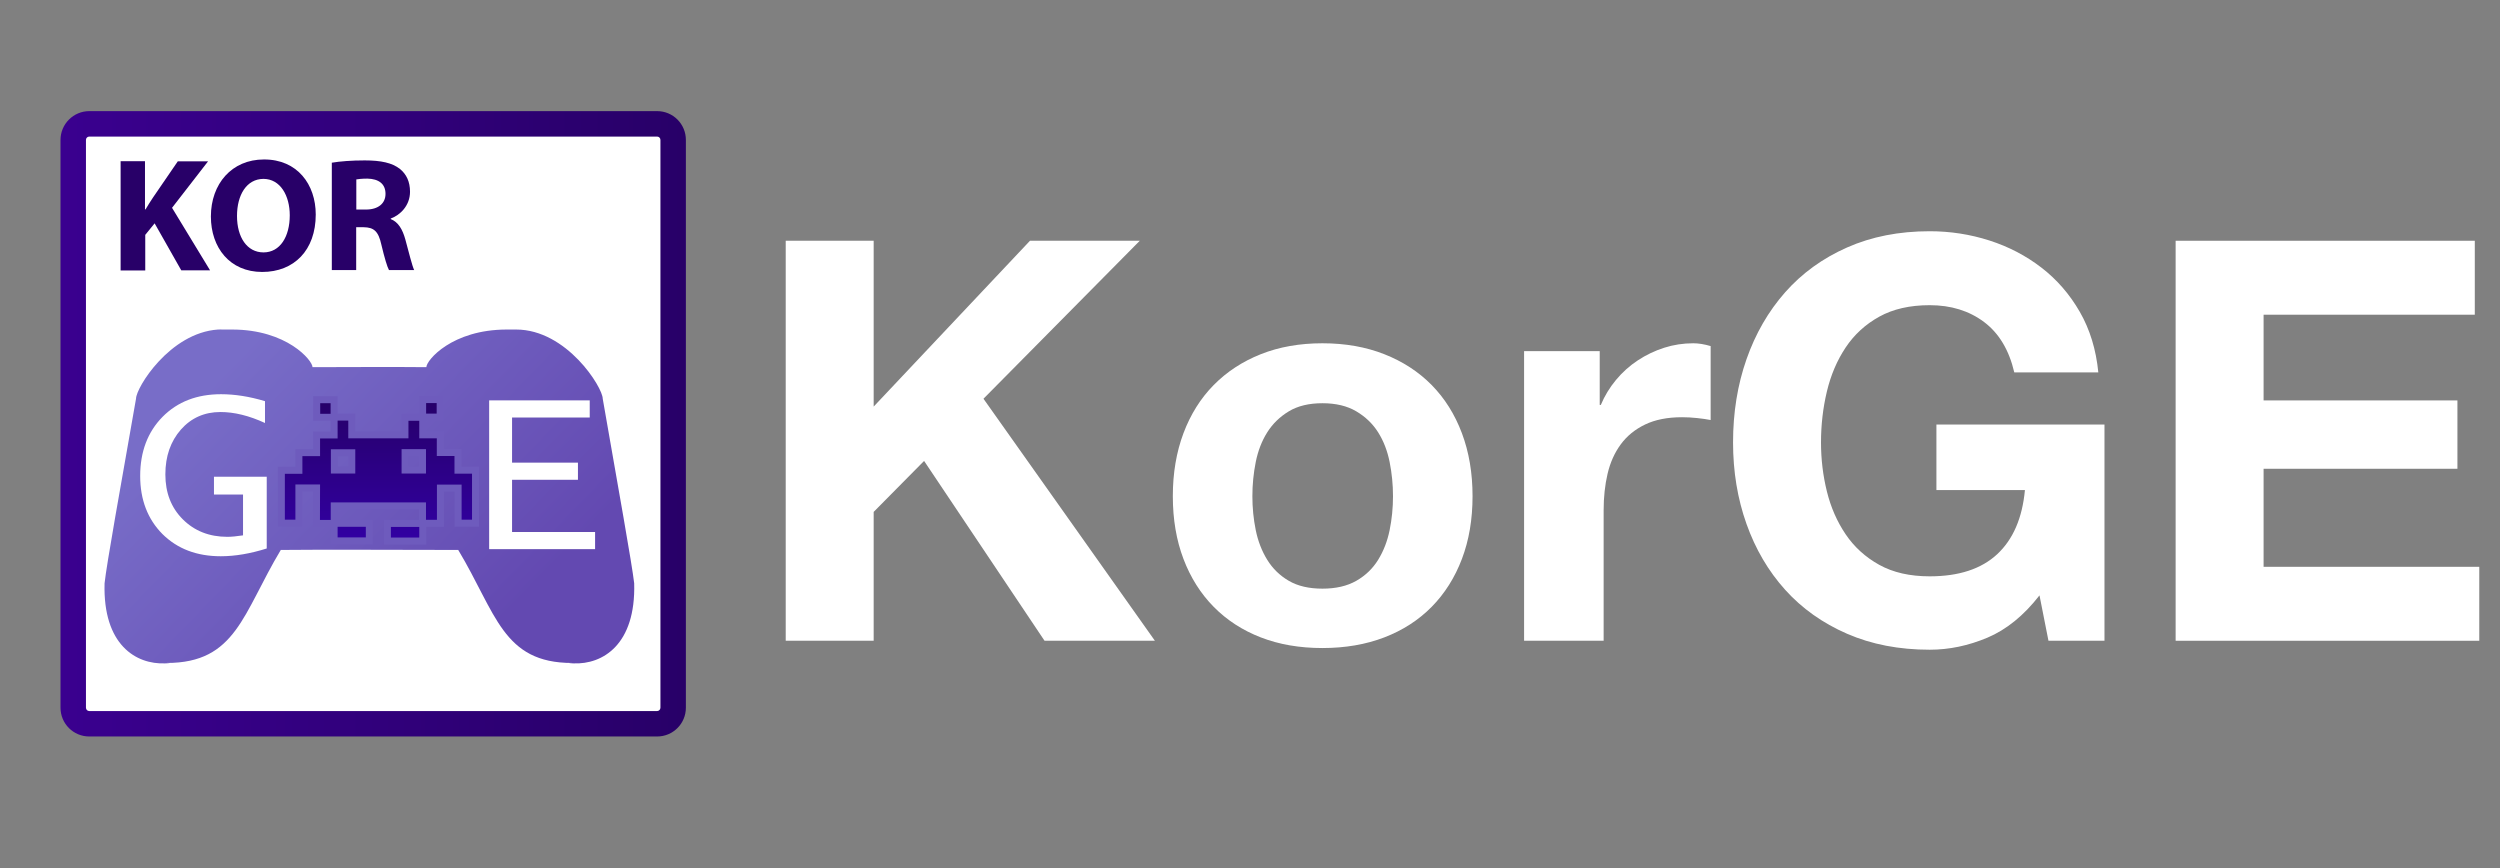 <?xml version="1.0" encoding="UTF-8"?>
<!DOCTYPE svg PUBLIC "-//W3C//DTD SVG 1.1//EN" "http://www.w3.org/Graphics/SVG/1.1/DTD/svg11.dtd">
<svg version="1.1" xmlns="http://www.w3.org/2000/svg" xmlns:xlink="http://www.w3.org/1999/xlink" x="0" y="0" width="357" height="124" viewBox="0, 0, 357, 124">
  <rect x="0" y="0" width="357" height="124" fill="#808080" stroke="none"/>
  <defs>
    <linearGradient id="Gradient_1" gradientUnits="userSpaceOnUse" x1="681.512" y1="384.144" x2="681.703" y2="384.144" gradientTransform="matrix(468, 0, 0, -468, -318939.125, 179840.109)">
      <stop offset="0" stop-color="#3A008F"/>
      <stop offset="0" stop-color="#3A008F"/>
      <stop offset="1" stop-color="#280068"/>
    </linearGradient>
    <linearGradient id="Gradient_2" gradientUnits="userSpaceOnUse" x1="31.202" y1="53.541" x2="69.642" y2="90.833">
      <stop offset="0" stop-color="#786DC8"/>
      <stop offset="1" stop-color="#6349B1"/>
    </linearGradient>
    <linearGradient id="Gradient_3" gradientUnits="userSpaceOnUse" x1="54.032" y1="77.243" x2="54.032" y2="57.053">
      <stop offset="0" stop-color="#3200A3"/>
      <stop offset="1" stop-color="#260068"/>
    </linearGradient>
  </defs>
  <g id="Layer_1">
    <g id="korge">
      <g>
        <g>
          <path d="M96.126,101.06 C96.126,102.322 95.094,103.354 93.832,103.354 L12.752,103.354 C11.49,103.354 10.457,102.322 10.457,101.06 L10.457,19.98 C10.457,18.718 11.49,17.685 12.752,17.685 L93.832,17.685 C95.094,17.685 96.126,18.718 96.126,19.98 L96.126,101.06 z" fill="#FFFFFF"/>
          <path d="M96.126,101.06 L97.943,101.06 C97.943,103.335 96.107,105.171 93.832,105.171 L12.752,105.171 C10.476,105.171 8.641,103.335 8.641,101.06 L8.641,19.98 C8.641,17.704 10.495,15.868 12.752,15.868 L93.832,15.868 C96.107,15.868 97.943,17.704 97.943,19.98 L97.943,101.06 L96.126,101.06 L94.31,101.06 L94.31,19.98 C94.31,19.712 94.099,19.502 93.832,19.502 L12.752,19.502 C12.484,19.502 12.274,19.712 12.274,19.98 L12.274,101.06 C12.274,101.327 12.484,101.538 12.752,101.538 L93.832,101.538 C94.099,101.538 94.31,101.327 94.31,101.06 L96.126,101.06 z" fill="url(#Gradient_1)"/>
        </g>
        <g>
          <path d="M17.224,23.02 L20.704,23.02 L20.704,29.904 L20.781,29.904 C21.125,29.312 21.488,28.757 21.851,28.203 L25.389,23.039 L29.711,23.039 L24.567,29.675 L29.998,38.605 L25.886,38.605 L22.081,31.893 L20.742,33.538 L20.742,38.624 L17.224,38.624 L17.224,23.02 z" fill="#280068"/>
          <path d="M45.088,30.631 C45.088,35.737 41.99,38.835 37.439,38.835 C32.812,38.835 30.115,35.354 30.115,30.918 C30.115,26.252 33.098,22.772 37.688,22.772 C42.468,22.753 45.088,26.348 45.088,30.631 z M33.844,30.841 C33.844,33.882 35.278,36.043 37.63,36.043 C40.002,36.043 41.378,33.786 41.378,30.746 C41.378,27.954 40.04,25.544 37.611,25.544 C35.221,25.564 33.844,27.82 33.844,30.841 z" fill="#280068"/>
          <path d="M47.402,23.231 C48.53,23.039 50.213,22.906 52.087,22.906 C54.401,22.906 56.007,23.25 57.116,24.129 C58.034,24.875 58.551,25.946 58.551,27.38 C58.551,29.369 57.135,30.727 55.797,31.205 L55.797,31.281 C56.887,31.721 57.48,32.754 57.881,34.188 C58.359,35.947 58.857,37.974 59.143,38.567 L55.548,38.567 C55.3,38.127 54.917,36.865 54.458,34.934 C54.038,33.002 53.368,32.467 51.934,32.448 L50.863,32.448 L50.863,38.567 L47.383,38.567 L47.383,23.231 z M50.882,29.924 L52.259,29.924 C54.018,29.924 55.051,29.044 55.051,27.686 C55.051,26.252 54.076,25.544 52.47,25.506 C51.609,25.506 51.131,25.583 50.882,25.621 L50.882,29.924 z" fill="#280068"/>
        </g>
      </g>
      <path d="M31.129,47.057 C24.225,47.535 19.426,55.376 19.426,56.925 C17.15,69.871 15.238,80.484 14.932,83.295 C14.683,92.091 19.426,94.902 23.594,94.73 C24.589,94.692 24.225,94.673 23.786,94.673 C33.729,94.673 34.666,87.578 40.097,78.533 C47.306,78.457 55.644,78.533 65.435,78.533 C70.866,87.578 71.783,94.673 81.708,94.673 C81.268,94.673 80.905,94.692 81.899,94.73 C86.049,94.902 90.81,92.072 90.562,83.295 C90.237,80.484 88.324,69.871 86.068,56.925 C86.068,55.337 80.943,47.057 73.696,47.057 C72.663,47.057 74.021,47.057 72.376,47.057 C64.536,47.057 60.884,51.456 60.884,52.431 C55.472,52.373 49.812,52.431 44.629,52.431 C44.629,51.475 40.977,47.057 33.137,47.057 C31.492,47.057 32.85,47.057 31.817,47.057 C31.588,47.057 31.358,47.038 31.129,47.057 L31.129,47.057 z" fill="url(#Gradient_2)" id="path5608"/>
      <path d="M37.841,57.288 L37.841,60.405 C35.565,59.353 33.443,58.837 31.473,58.837 C29.197,58.837 27.304,59.678 25.832,61.342 C24.359,63.025 23.614,65.147 23.614,67.748 C23.614,70.349 24.436,72.49 26.099,74.154 C27.763,75.818 29.886,76.659 32.467,76.659 C33.06,76.659 33.806,76.583 34.705,76.449 L34.705,70.616 L30.555,70.616 L30.555,68.073 L38.089,68.073 L38.089,78.323 C35.776,79.05 33.596,79.432 31.53,79.432 C28.107,79.432 25.335,78.38 23.193,76.258 C21.089,74.135 20.019,71.362 20.019,67.978 C20.019,64.497 21.089,61.686 23.212,59.525 C25.354,57.364 28.126,56.294 31.569,56.294 C33.519,56.294 35.623,56.619 37.841,57.288 z" fill="#FFFFFF"/>
      <path d="M69.852,78.418 L69.852,57.173 L84.213,57.173 L84.213,59.621 L73.122,59.621 L73.122,66.065 L82.53,66.065 L82.53,68.513 L73.122,68.513 L73.122,75.971 L84.978,75.971 L84.978,78.418 L69.852,78.418 z" fill="#FFFFFF"/>
      <g>
        <path d="M45.206,69.682 C44.326,69.682 43.523,69.682 42.682,69.682 C42.682,71.365 42.682,73.029 42.682,74.711 C41.821,74.711 40.999,74.711 40.177,74.711 C40.177,72.206 40.177,69.682 40.177,67.158 C40.999,67.158 41.821,67.158 42.682,67.158 C42.682,66.298 42.682,65.475 42.682,64.634 C43.542,64.634 44.345,64.634 45.206,64.634 C45.206,63.773 45.206,62.951 45.206,62.11 C46.066,62.11 46.889,62.11 47.711,62.11 C47.711,61.268 47.711,60.446 47.711,59.586 C46.889,59.586 46.066,59.586 45.225,59.586 C45.225,58.725 45.225,57.922 45.225,57.08 C46.047,57.08 46.85,57.08 47.711,57.08 C47.711,57.903 47.711,58.725 47.711,59.566 C48.571,59.566 49.394,59.566 50.235,59.566 C50.235,60.427 50.235,61.249 50.235,62.091 C52.778,62.091 55.283,62.091 57.827,62.091 C57.827,61.268 57.827,60.446 57.827,59.586 C58.687,59.586 59.49,59.586 60.351,59.586 C60.351,58.725 60.351,57.903 60.351,57.061 C61.211,57.061 62.034,57.061 62.856,57.061 C62.856,57.903 62.856,58.725 62.856,59.566 C62.034,59.566 61.211,59.566 60.37,59.566 C60.37,60.408 60.37,61.23 60.37,62.091 C61.192,62.091 62.015,62.091 62.875,62.091 C62.875,62.951 62.875,63.773 62.875,64.615 C63.736,64.615 64.558,64.615 65.399,64.615 C65.399,65.475 65.399,66.298 65.399,67.139 C66.241,67.139 67.063,67.139 67.904,67.139 C67.904,69.682 67.904,72.187 67.904,74.711 C67.082,74.711 66.279,74.711 65.418,74.711 C65.418,73.048 65.418,71.384 65.418,69.701 C64.558,69.701 63.755,69.701 62.894,69.701 C62.894,71.365 62.894,73.029 62.894,74.731 C62.034,74.731 61.231,74.731 60.37,74.731 C60.37,75.591 60.37,76.413 60.37,77.255 C58.668,77.255 57.004,77.255 55.322,77.255 C55.322,76.433 55.322,75.591 55.322,74.75 C57.004,74.75 58.649,74.75 60.332,74.75 C60.332,73.908 60.332,73.086 60.332,72.245 C56.144,72.245 51.956,72.245 47.73,72.245 C47.73,73.067 47.73,73.889 47.73,74.731 C49.394,74.731 51.057,74.731 52.74,74.731 C52.74,75.591 52.74,76.394 52.74,77.236 C51.076,77.236 49.413,77.236 47.711,77.236 C47.711,76.413 47.711,75.591 47.711,74.75 C46.85,74.75 46.047,74.75 45.187,74.75 C45.206,73.048 45.206,71.384 45.206,69.682 z M50.235,64.653 C49.375,64.653 48.552,64.653 47.749,64.653 C47.749,65.494 47.749,66.298 47.749,67.12 C48.59,67.12 49.413,67.12 50.235,67.12 C50.235,66.278 50.235,65.475 50.235,64.653 z M57.846,67.12 C58.687,67.12 59.509,67.12 60.332,67.12 C60.332,66.278 60.332,65.456 60.332,64.634 C59.49,64.634 58.687,64.634 57.846,64.634 C57.846,65.475 57.846,66.278 57.846,67.12 z" fill="url(#Gradient_3)"/>
        <path d="M45.206,69.682 C44.326,69.682 43.523,69.682 42.682,69.682 C42.682,71.365 42.682,73.029 42.682,74.711 C41.821,74.711 40.999,74.711 40.177,74.711 C40.177,72.206 40.177,69.682 40.177,67.158 C40.999,67.158 41.821,67.158 42.682,67.158 C42.682,66.298 42.682,65.475 42.682,64.634 C43.542,64.634 44.345,64.634 45.206,64.634 C45.206,63.773 45.206,62.951 45.206,62.11 C46.066,62.11 46.889,62.11 47.711,62.11 C47.711,61.268 47.711,60.446 47.711,59.586 C46.889,59.586 46.066,59.586 45.225,59.586 C45.225,58.725 45.225,57.922 45.225,57.08 C46.047,57.08 46.85,57.08 47.711,57.08 C47.711,57.903 47.711,58.725 47.711,59.566 C48.571,59.566 49.394,59.566 50.235,59.566 C50.235,60.427 50.235,61.249 50.235,62.091 C52.778,62.091 55.283,62.091 57.827,62.091 C57.827,61.268 57.827,60.446 57.827,59.586 C58.687,59.586 59.49,59.586 60.351,59.586 C60.351,58.725 60.351,57.903 60.351,57.061 C61.211,57.061 62.034,57.061 62.856,57.061 C62.856,57.903 62.856,58.725 62.856,59.566 C62.034,59.566 61.211,59.566 60.37,59.566 C60.37,60.408 60.37,61.23 60.37,62.091 C61.192,62.091 62.015,62.091 62.875,62.091 C62.875,62.951 62.875,63.773 62.875,64.615 C63.736,64.615 64.558,64.615 65.399,64.615 C65.399,65.475 65.399,66.298 65.399,67.139 C66.241,67.139 67.063,67.139 67.904,67.139 C67.904,69.682 67.904,72.187 67.904,74.711 C67.082,74.711 66.279,74.711 65.418,74.711 C65.418,73.048 65.418,71.384 65.418,69.701 C64.558,69.701 63.755,69.701 62.894,69.701 C62.894,71.365 62.894,73.029 62.894,74.731 C62.034,74.731 61.231,74.731 60.37,74.731 C60.37,75.591 60.37,76.413 60.37,77.255 C58.668,77.255 57.004,77.255 55.322,77.255 C55.322,76.433 55.322,75.591 55.322,74.75 C57.004,74.75 58.649,74.75 60.332,74.75 C60.332,73.908 60.332,73.086 60.332,72.245 C56.144,72.245 51.956,72.245 47.73,72.245 C47.73,73.067 47.73,73.889 47.73,74.731 C49.394,74.731 51.057,74.731 52.74,74.731 C52.74,75.591 52.74,76.394 52.74,77.236 C51.076,77.236 49.413,77.236 47.711,77.236 C47.711,76.413 47.711,75.591 47.711,74.75 C46.85,74.75 46.047,74.75 45.187,74.75 C45.206,73.048 45.206,71.384 45.206,69.682 z M50.235,64.653 C49.375,64.653 48.552,64.653 47.749,64.653 C47.749,65.494 47.749,66.298 47.749,67.12 C48.59,67.12 49.413,67.12 50.235,67.12 C50.235,66.278 50.235,65.475 50.235,64.653 z M57.846,67.12 C58.687,67.12 59.509,67.12 60.332,67.12 C60.332,66.278 60.332,65.456 60.332,64.634 C59.49,64.634 58.687,64.634 57.846,64.634 C57.846,65.475 57.846,66.278 57.846,67.12 z" fill-opacity="0" stroke="#6E5BBD" stroke-width="1"/>
      </g>
    </g>
    <path d="M112.2,34.38 L112.2,91.5 L124.76,91.5 L124.76,73.1 L131.96,65.82 L149.16,91.5 L164.92,91.5 L140.44,56.94 L162.76,34.38 L147.08,34.38 L124.76,58.06 L124.76,34.38 z" fill="#FFFFFF"/>
    <path d="M178.84,70.86 Q178.84,68.38 179.32,65.98 Q179.8,63.58 180.96,61.74 Q182.12,59.9 184.04,58.74 Q185.96,57.58 188.84,57.58 Q191.72,57.58 193.68,58.74 Q195.64,59.9 196.8,61.74 Q197.96,63.58 198.44,65.98 Q198.92,68.38 198.92,70.86 Q198.92,73.34 198.44,75.7 Q197.96,78.06 196.8,79.94 Q195.64,81.82 193.68,82.94 Q191.72,84.06 188.84,84.06 Q185.96,84.06 184.04,82.94 Q182.12,81.82 180.96,79.94 Q179.8,78.06 179.32,75.7 Q178.84,73.34 178.84,70.86 z M167.48,70.86 Q167.48,75.82 169,79.82 Q170.52,83.82 173.32,86.66 Q176.12,89.5 180.04,91.02 Q183.96,92.54 188.84,92.54 Q193.72,92.54 197.68,91.02 Q201.64,89.5 204.44,86.66 Q207.24,83.82 208.76,79.82 Q210.28,75.82 210.28,70.86 Q210.28,65.9 208.76,61.86 Q207.24,57.82 204.44,54.98 Q201.64,52.14 197.68,50.58 Q193.72,49.02 188.84,49.02 Q183.96,49.02 180.04,50.58 Q176.12,52.14 173.32,54.98 Q170.52,57.82 169,61.86 Q167.48,65.9 167.48,70.86 z" fill="#FFFFFF"/>
    <path d="M217.64,50.14 L217.64,91.5 L229,91.5 L229,72.86 Q229,70.06 229.56,67.66 Q230.12,65.26 231.44,63.46 Q232.76,61.66 234.92,60.62 Q237.08,59.58 240.2,59.58 Q241.24,59.58 242.36,59.7 Q243.48,59.82 244.28,59.98 L244.28,49.42 Q242.92,49.02 241.8,49.02 Q239.64,49.02 237.64,49.66 Q235.64,50.3 233.88,51.46 Q232.12,52.62 230.76,54.26 Q229.4,55.9 228.6,57.82 L228.44,57.82 L228.44,50.14 z" fill="#FFFFFF"/>
    <path d="M291.24,85.02 L292.52,91.5 L300.52,91.5 L300.52,60.62 L276.52,60.62 L276.52,69.98 L289.16,69.98 Q288.6,75.98 285.2,79.14 Q281.8,82.3 275.56,82.3 Q271.32,82.3 268.36,80.66 Q265.4,79.02 263.56,76.3 Q261.72,73.58 260.88,70.18 Q260.04,66.78 260.04,63.18 Q260.04,59.42 260.88,55.9 Q261.72,52.38 263.56,49.62 Q265.4,46.86 268.36,45.22 Q271.32,43.58 275.56,43.58 Q280.12,43.58 283.32,45.98 Q286.52,48.38 287.64,53.18 L299.64,53.18 Q299.16,48.3 297,44.54 Q294.84,40.78 291.52,38.22 Q288.2,35.66 284.08,34.34 Q279.96,33.02 275.56,33.02 Q269,33.02 263.76,35.34 Q258.52,37.66 254.92,41.74 Q251.32,45.82 249.4,51.3 Q247.48,56.78 247.48,63.18 Q247.48,69.42 249.4,74.82 Q251.32,80.22 254.92,84.22 Q258.52,88.22 263.76,90.5 Q269,92.78 275.56,92.78 Q279.72,92.78 283.8,91.06 Q287.88,89.34 291.24,85.02 z" fill="#FFFFFF"/>
    <path d="M310.68,34.38 L310.68,91.5 L354.04,91.5 L354.04,80.94 L323.24,80.94 L323.24,66.94 L350.92,66.94 L350.92,57.18 L323.24,57.18 L323.24,44.94 L353.4,44.94 L353.4,34.38 z" fill="#FFFFFF"/>
  </g>
</svg>

